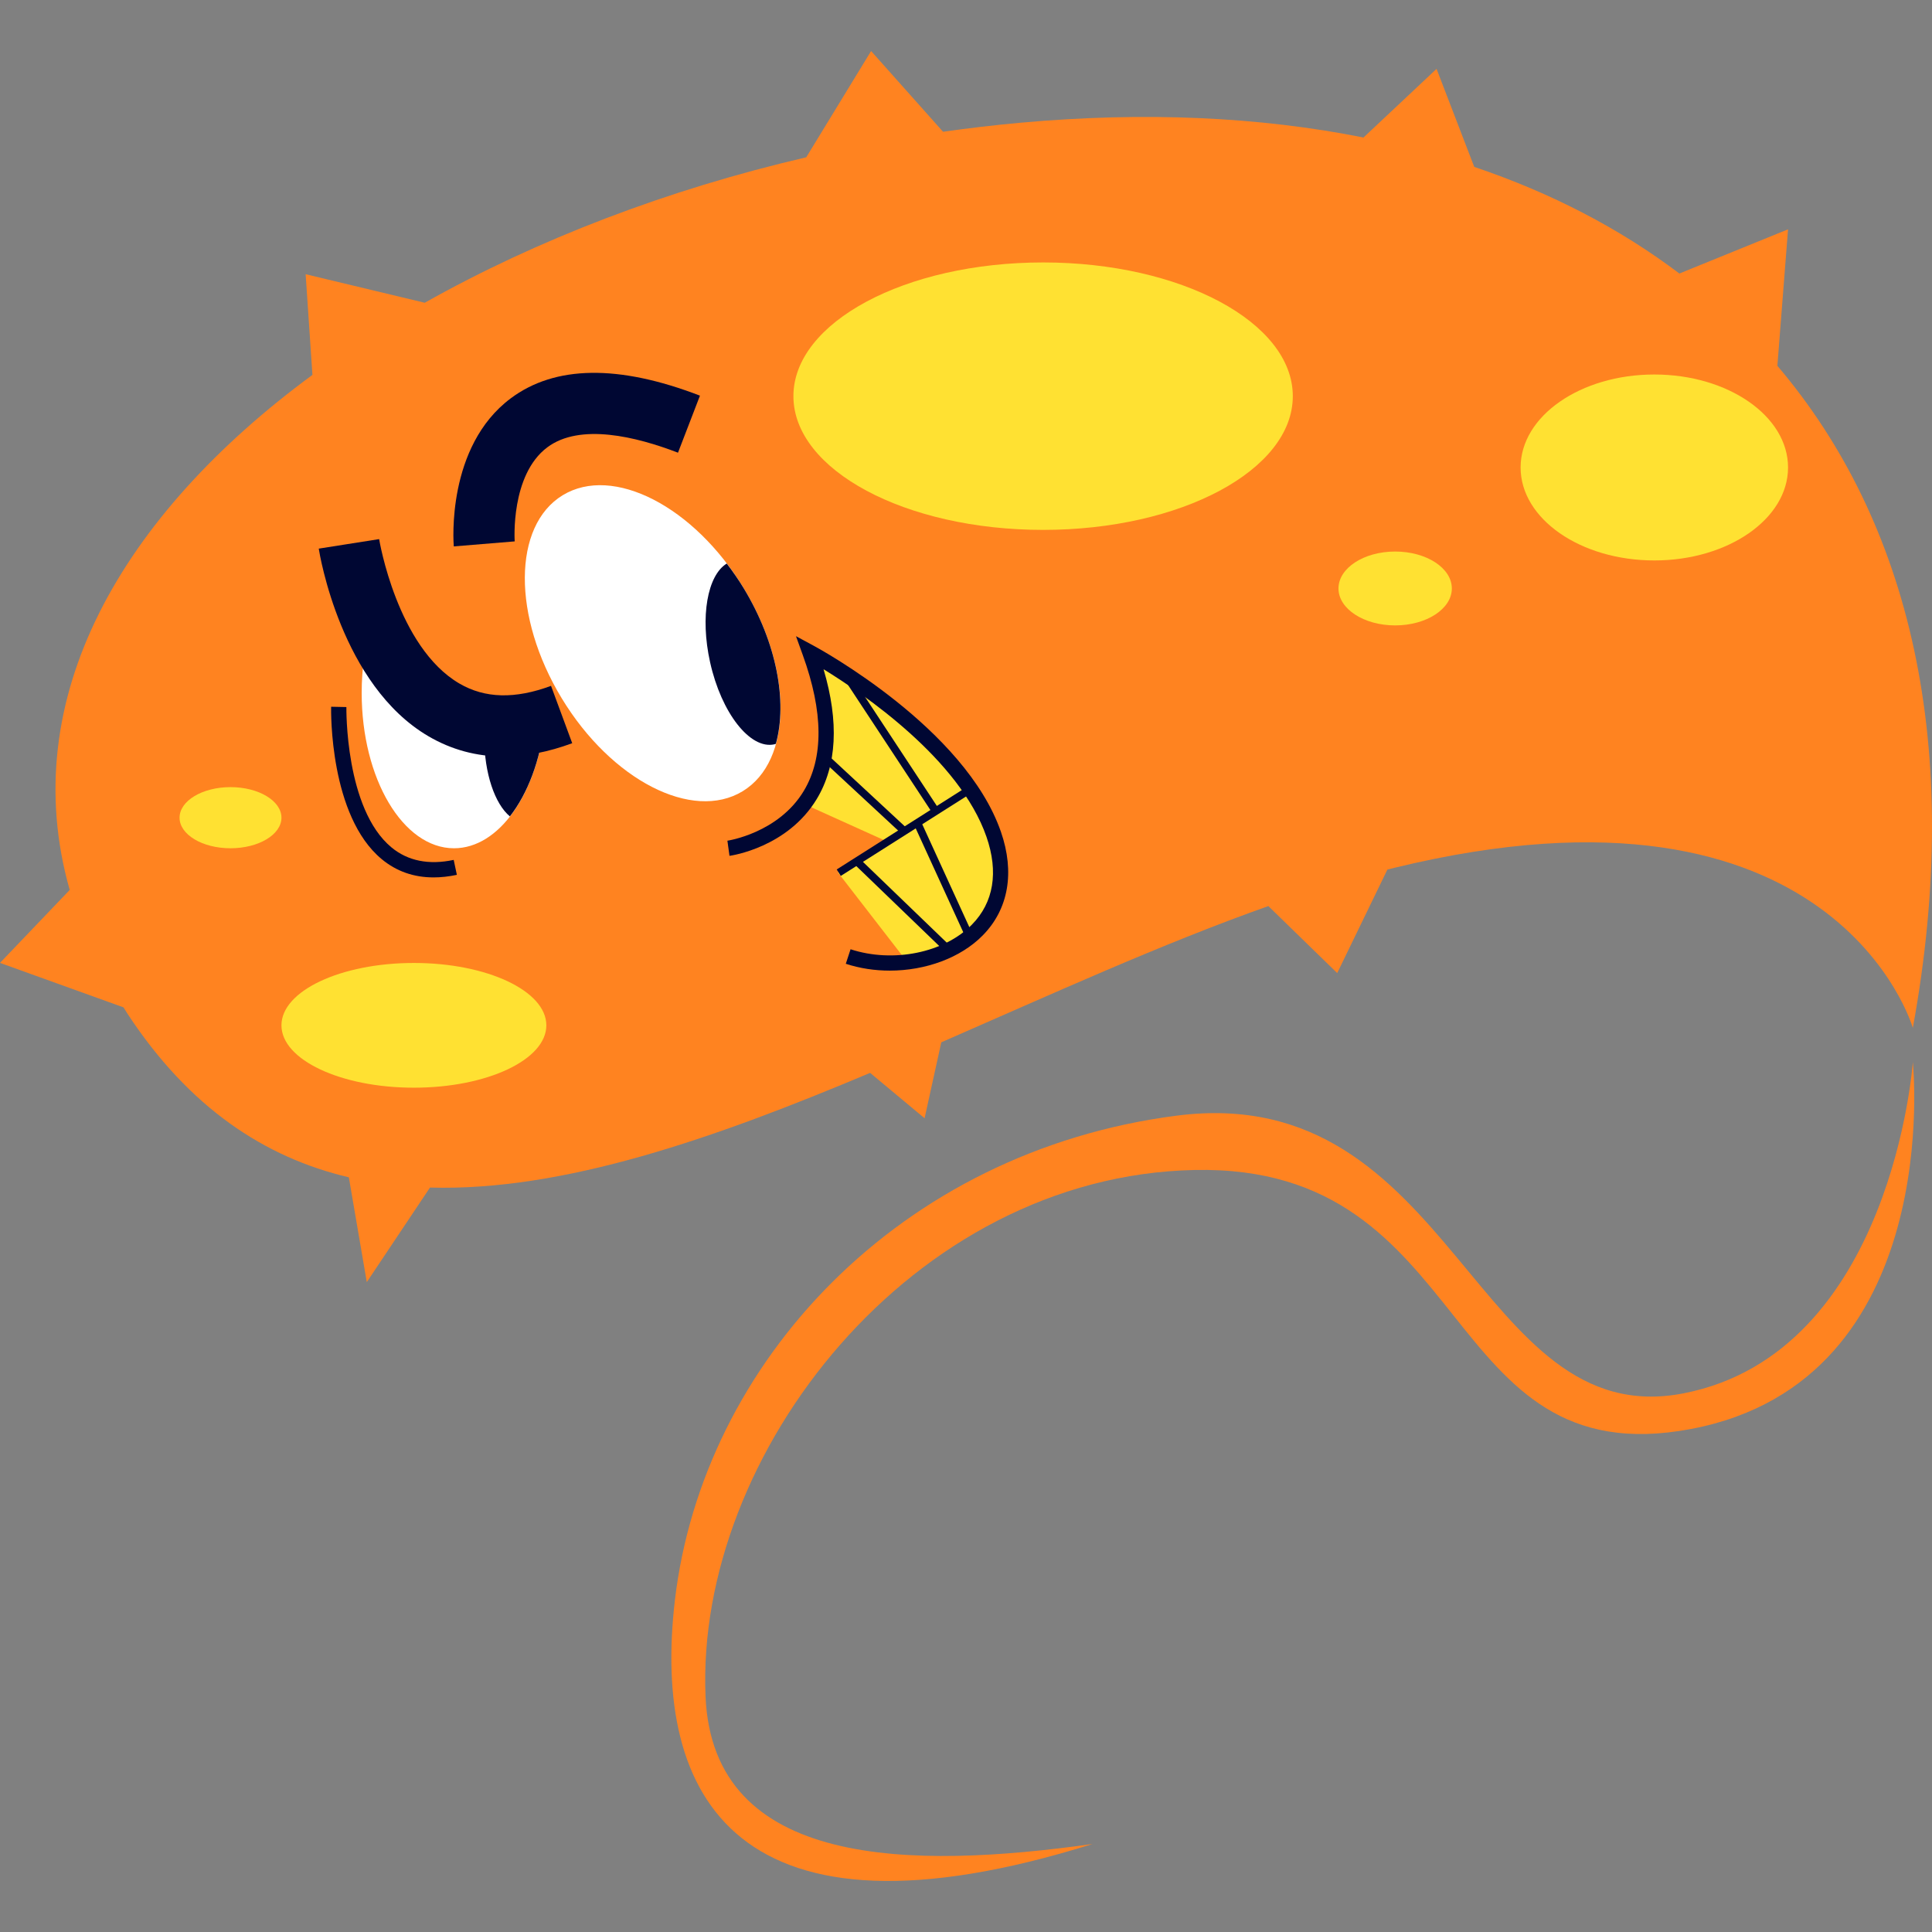 <?xml version="1.0" encoding="UTF-8"?>
<!-- Generator: Adobe Illustrator 26.4.1, SVG Export Plug-In . SVG Version: 6.00 Build 0)  -->
<svg xmlns="http://www.w3.org/2000/svg" xmlns:xlink="http://www.w3.org/1999/xlink" version="1.1" id="Capa_1" x="0px" y="0px" viewBox="0 0 512.001 512.001" style="enable-background:new 0 0 512.001 512.001;" xml:space="preserve" width="512" height="512">
<rect x="0" y="0" width="512.001" height="512.001" fill="#808080" stroke="none"/>
<g>
	<g>
		<path style="fill:#FF8320;" d="M471.023,96.944l2.828-36.169l-28.799,11.713c-15.775-11.925-34.006-21.397-54.359-28.257    l-9.99-25.982L361.34,36.443c-27.541-5.5-58.076-6.898-90.949-3.914c-6.855,0.622-13.68,1.43-20.473,2.39l-19.066-21.395    l-17.188,28.161c-36.736,8.543-71.354,21.808-101.102,38.55l-31.564-7.564l1.799,26.683c-50.521,37.13-78.762,85.73-64.32,136.488    L0,255.177l32.73,11.782c0.381,0.596,0.727,1.19,1.119,1.785c16.305,24.78,36.215,37.982,58.6,43.255l4.754,27.775l16.746-25.059    c35.393,1.018,75.498-13.061,116.643-30.391l14.434,12.025l4.428-20.125c29.078-12.684,58.395-26.087,86.676-36.103l18.246,17.755    l13.293-27.419c0.617-0.156,1.236-0.321,1.855-0.475c117.008-28.52,137.4,42.415,137.4,42.415    C520.565,197.678,506.094,138.179,471.023,96.944z"/>
		<path style="fill:#FFE132;" d="M74.588,216.7c0,4.473-6.047,8.1-13.504,8.1s-13.498-3.627-13.498-8.1    c0-4.473,6.041-8.103,13.498-8.103S74.588,212.227,74.588,216.7z"/>
		<path style="fill:#FFE132;" d="M144.787,271.723c0,9.127-15.715,16.527-35.102,16.527c-19.383,0-35.098-7.4-35.098-16.527    c0-9.125,15.715-16.527,35.098-16.527C129.072,255.196,144.787,262.598,144.787,271.723z"/>
		<path style="fill:#FFE132;" d="M384.75,155.952c0,5.404-6.723,9.786-15.022,9.786c-8.291,0-15.018-4.382-15.018-9.786    c0-5.409,6.727-9.79,15.018-9.79C378.027,146.162,384.75,150.543,384.75,155.952z"/>
		<path style="fill:#FFE132;" d="M342.607,104.988c0,19.571-29.627,35.44-66.17,35.44c-36.551,0-66.174-15.868-66.174-35.44    c0-19.573,29.623-35.438,66.174-35.438C312.98,69.551,342.607,85.415,342.607,104.988z"/>
		<path style="fill:#FFE132;" d="M473.852,123.888c0,13.605-15.867,24.635-35.439,24.635c-19.568,0-35.436-11.029-35.436-24.635    c0-13.608,15.867-24.641,35.436-24.641C457.984,99.248,473.852,110.28,473.852,123.888z"/>
		<path style="fill:#FF8320;" d="M448.197,378.683c-67.488,12.841-56.695-70.186-131.623-68.625    c-74.926,1.556-132.293,75.389-129.598,139.501c1.92,45.785,54.795,45.805,102.561,39.121    c-94.219,29.506-116.879-12.166-110.664-64.758c7.432-62.774,59.396-118.807,132.982-128.264    c73.57-9.438,78.977,84.384,134.32,73.59c55.344-10.815,60.748-87.765,60.748-87.765S515.691,365.864,448.197,378.683z"/>
	</g>
	<g>
		<g>
			<path style="fill:#FFE132;" d="M240.393,254.912l-18.326-23.694l12.496-8.441l-21.467-9.701     c5.814-7.594,8.852-20.028,1.58-40.157c1.193,0.651,39.449,21.589,48.66,48.175C270.344,241.324,256.17,253.027,240.393,254.912z     "/>
			<path style="fill:#000733;" d="M235.801,257.225c-3.949,0-7.916-0.586-11.656-1.813l1.262-3.848     c11.281,3.694,24.801,0.952,32.156-6.524c5.773-5.87,7.109-13.924,3.859-23.29c-7.121-20.539-32.666-37.944-43.17-44.397     c4.139,14.009,3.535,25.563-1.809,34.4c-7.742,12.813-22.496,14.968-23.121,15.053l-0.553-4.013     c0.133-0.017,13.512-2.015,20.23-13.171c5.303-8.799,5.215-20.924-0.258-36.041l-1.799-4.987l4.664,2.518     c1.639,0.881,40.129,21.881,49.645,49.314c3.728,10.759,2.023,20.512-4.803,27.452     C254.553,253.881,245.23,257.225,235.801,257.225z"/>
			
				<rect x="218.852" y="219.116" transform="matrix(0.845 -0.536 0.536 0.845 -80.641 162.568)" style="fill:#000733;" width="41.463" height="2.025"/>
			
				<rect x="227.989" y="195.883" transform="matrix(0.68 -0.733 0.733 0.68 -80.928 235.166)" style="fill:#000733;" width="2.025" height="28.864"/>
			
				<rect x="235.028" y="175.115" transform="matrix(0.835 -0.55 0.55 0.835 -69.315 162.307)" style="fill:#000733;" width="2.025" height="43.284"/>
			
				<rect x="238.049" y="223.011" transform="matrix(0.694 -0.72 0.72 0.694 -99.66 245.359)" style="fill:#000733;" width="2.024" height="34.021"/>
			
				<rect x="249.138" y="216.321" transform="matrix(0.909 -0.416 0.416 0.909 -74.317 125.355)" style="fill:#000733;" width="2.024" height="33.375"/>
		</g>
		<g>
			<path style="fill:#FFFFFF;" d="M144.352,191.387c-2.148,19.033-12.094,33.412-24.041,33.412     c-13.504,0-24.461-18.427-24.461-41.168c0-6.561,0.912-12.778,2.553-18.285C106.037,179.236,121.447,199.162,144.352,191.387z"/>
			<path style="fill:#000733;" d="M128.432,192.517c-0.062,0.955-0.104,1.926-0.104,2.919c0,9.507,2.82,17.624,6.801,20.922     c4.699-6.025,8.074-14.823,9.223-24.971C138.562,193.352,133.258,193.543,128.432,192.517z"/>
			<path style="fill:#000733;" d="M133.428,200.486c-7.139,0-13.801-1.799-19.926-5.394c-23.127-13.569-28.801-48.231-29.029-49.7     l16.002-2.521c0.045,0.284,4.754,28.621,21.264,38.269c6.768,3.957,14.713,4.163,24.289,0.622l5.615,15.197     C145.283,199.308,139.201,200.486,133.428,200.486z"/>
			<path style="fill:#000733;" d="M114.908,232.522c-5.254,0.003-9.857-1.614-13.744-4.833     c-13.846-11.458-13.439-39.218-13.414-40.395l4.047,0.084c-0.004,0.27-0.387,26.99,11.951,37.197     c4.342,3.588,9.889,4.705,16.488,3.308l0.838,3.96C118.932,232.298,116.875,232.522,114.908,232.522z"/>
		</g>
		<g>
			<path style="fill:#FFFFFF;" d="M197.053,155.833c13.164,21.66,13.049,45.775-0.25,53.857c-13.303,8.082-34.76-2.93-47.916-24.595     c-13.166-21.665-13.055-45.779,0.246-53.861C162.434,123.153,183.891,134.168,197.053,155.833z"/>
			<path style="fill:#000733;" d="M192.598,149.344c-5.109,3.107-7.105,14.059-4.416,26.159     c2.982,13.438,10.609,23.175,17.029,21.75c0.143-0.032,0.27-0.1,0.408-0.14c3.084-11.156,0.258-26.76-8.566-41.28     C195.658,153.536,194.156,151.389,192.598,149.344z"/>
			<path style="fill:#000733;" d="M120.256,144.803c-0.088-1.075-1.973-26.459,15.072-39.221c11.734-8.784,28.613-9.028,50.17-0.729     l-5.822,15.116c-11.004-4.236-25.949-7.927-34.639-1.421c-9.795,7.335-8.648,24.751-8.635,24.925L120.256,144.803z"/>
		</g>
	</g>
</g>















</svg>
